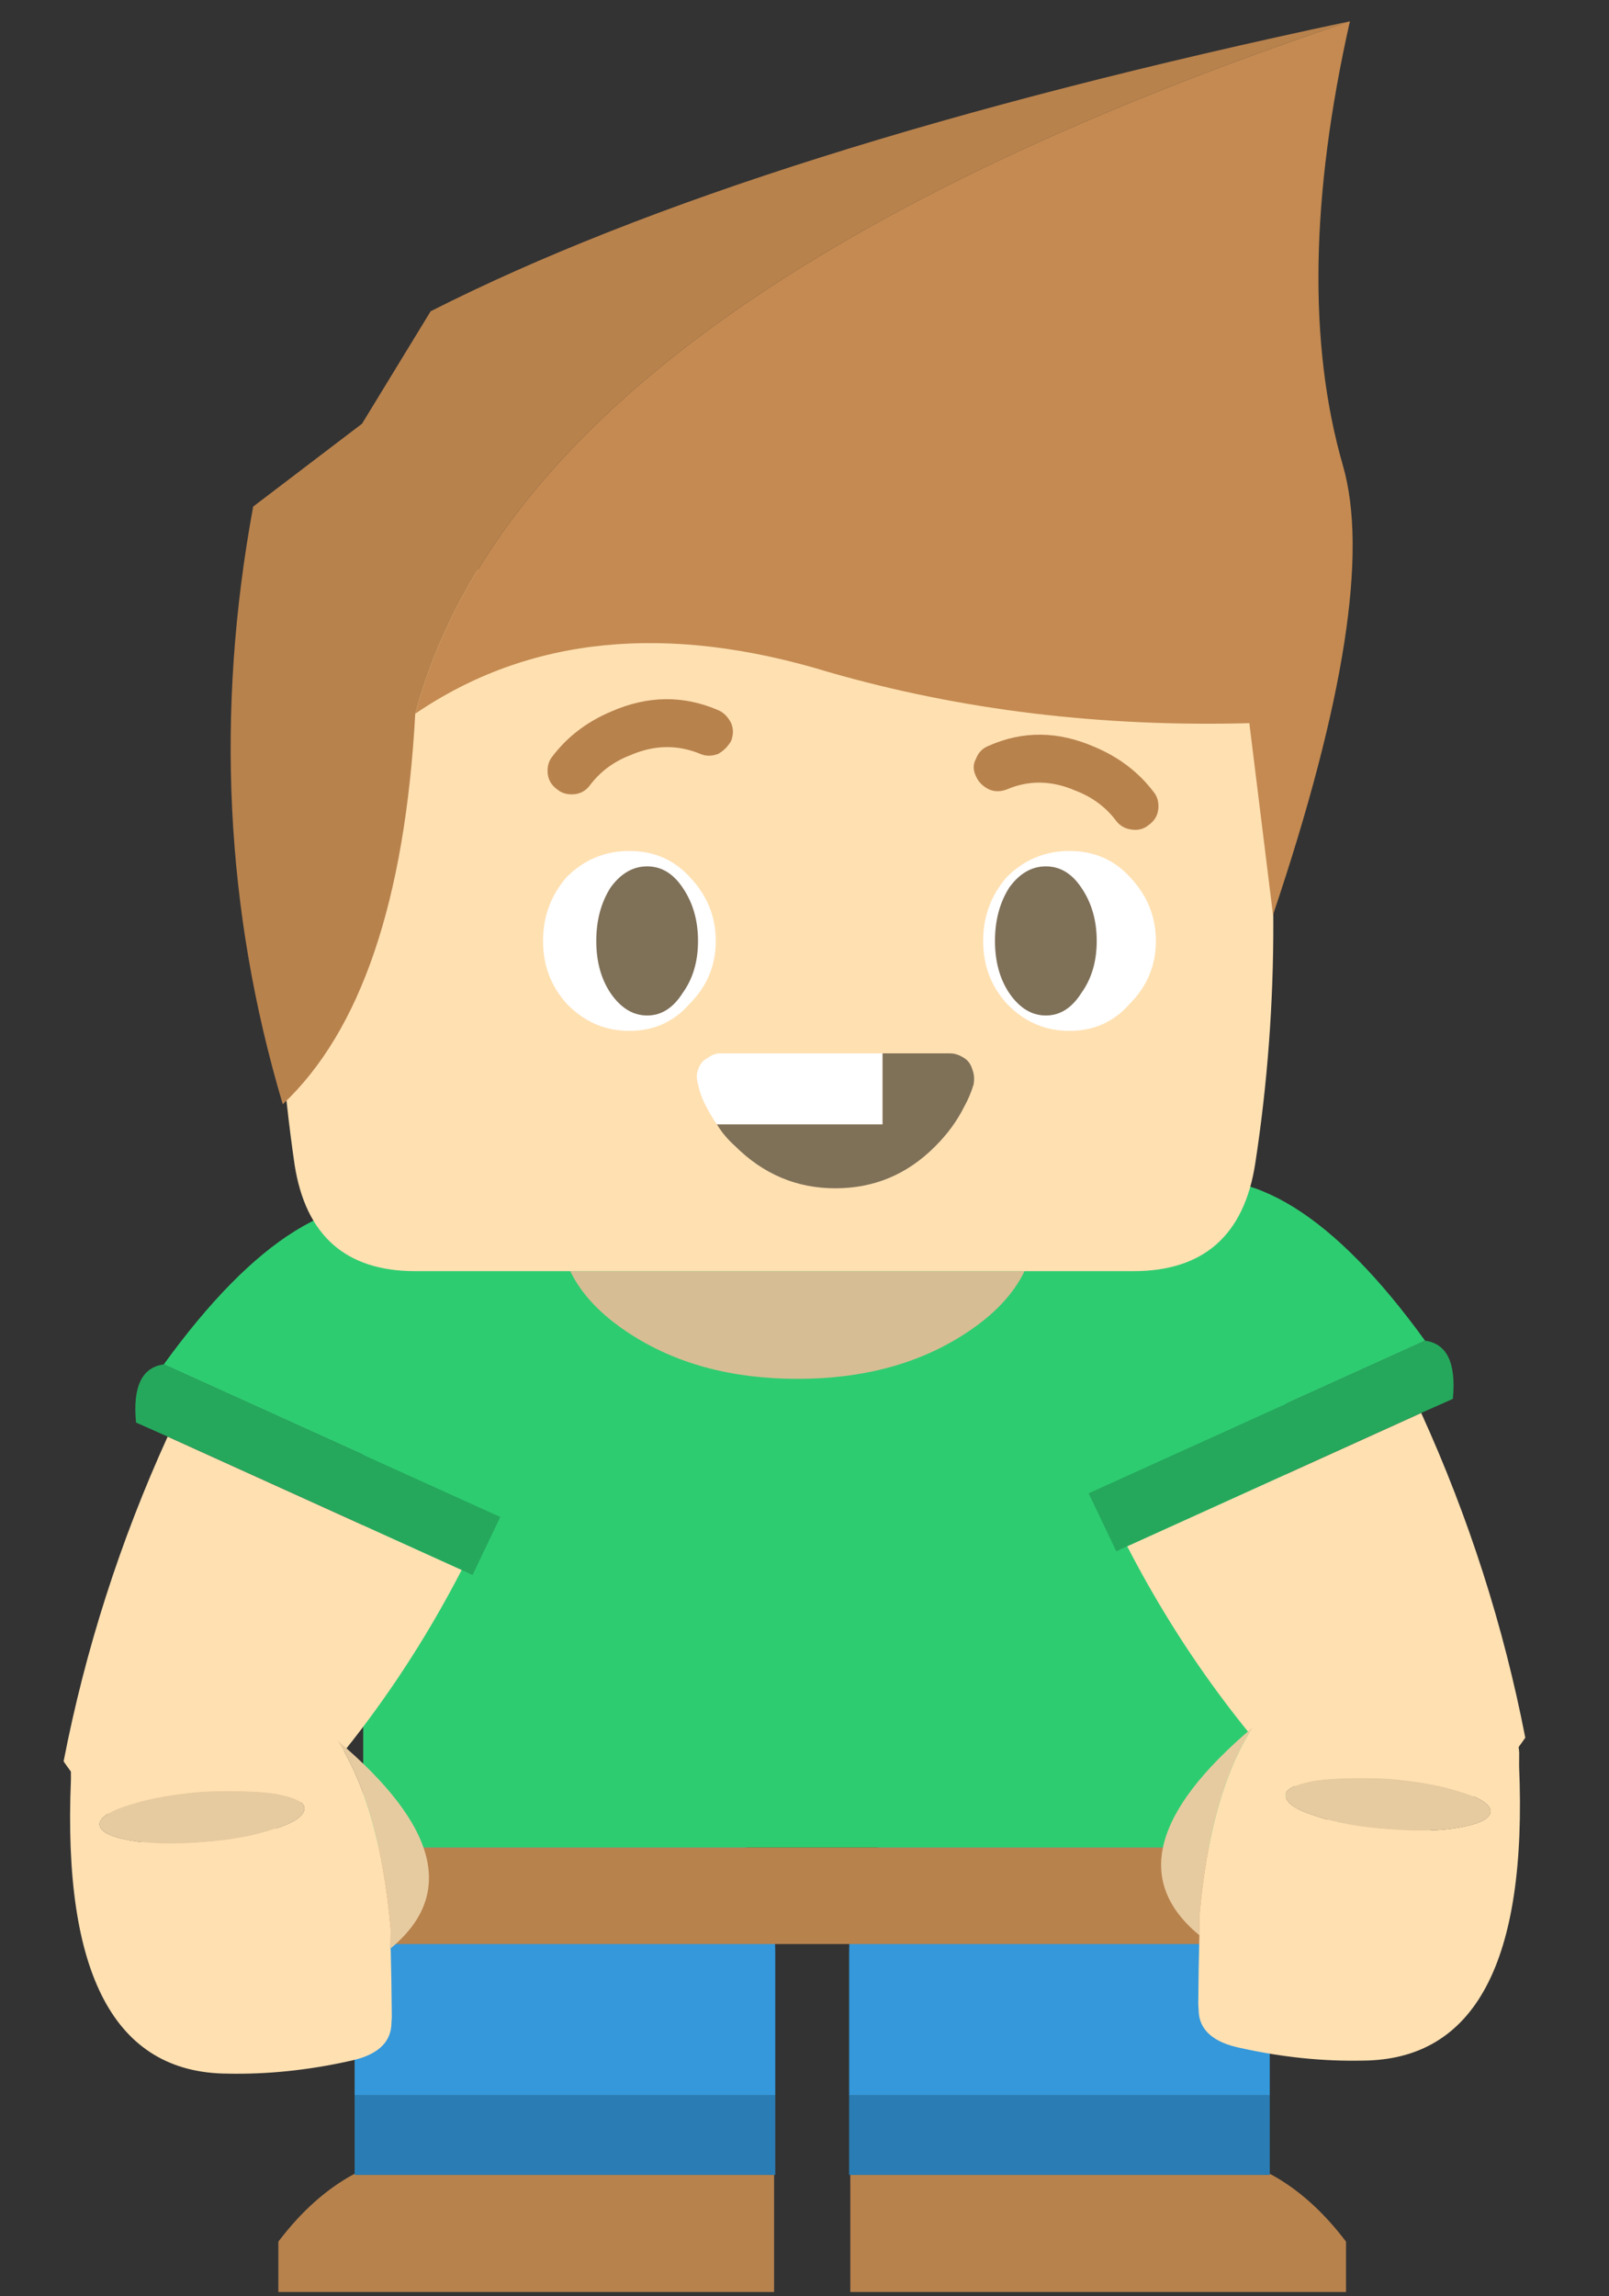 <svg width="68" height="97" viewBox="0 0 68 97" fill="none" xmlns="http://www.w3.org/2000/svg">
<rect x="0" y="0" width="68" height="97" fill="#333333" stroke="none"/>
<path d="M32.714 96.826V91.88H14.987V91.831C13.812 92.457 12.738 93.413 11.764 94.699V96.826H32.714Z" fill="#B8824D"/>
<path d="M32.714 91.88H32.764V88.517H14.987V91.831V91.88H32.714Z" fill="#2A7DB4"/>
<path d="M30.196 76.349C28.45 74.667 26.352 73.826 23.901 73.826H23.851C21.4 73.826 19.318 74.667 17.606 76.349C15.86 78.064 14.987 80.125 14.987 82.532V88.517H32.764V82.532C32.764 80.125 31.908 78.064 30.196 76.349Z" fill="#3498DB"/>
<path d="M35.936 96.826V91.88H53.663V91.831C54.838 92.457 55.912 93.413 56.886 94.699V96.826H35.936Z" fill="#B8824D"/>
<path d="M35.936 91.88H35.886V88.517H53.663V91.831V91.88H35.936Z" fill="#2A7DB4"/>
<path d="M38.454 76.349C40.2 74.667 42.298 73.826 44.749 73.826H44.799C47.25 73.826 49.332 74.667 51.044 76.349C52.79 78.064 53.663 80.125 53.663 82.532V88.517H35.886V82.532C35.886 80.125 36.742 78.064 38.454 76.349Z" fill="#3498DB"/>
<path d="M54.35 82.127V78.044H15.35V82.127H54.35Z" fill="#B8824D"/>
<path d="M54.35 51.127H15.35V78.044H54.35V51.127Z" fill="#2ECC71"/>
<path d="M2.688 74.41C4.225 76.642 6.371 78.392 9.126 79.659C13.42 75.864 16.882 71.418 19.512 66.322L7.086 60.69C5.072 65.116 3.606 69.689 2.688 74.41Z" fill="#FFE0B1"/>
<path d="M19.971 66.539L21.145 64.081L6.924 57.638C5.995 57.765 5.603 58.585 5.749 60.096L7.087 60.69L19.513 66.322L19.971 66.539Z" fill="#25A85C"/>
<path d="M18.688 51.484L18.64 51.472C18.283 51.308 17.926 51.165 17.568 51.043C14.324 50.12 10.776 52.318 6.923 57.638L21.145 64.081L22.606 61.135C23.492 59.367 23.557 57.52 22.8 55.594C22.027 53.727 20.657 52.357 18.688 51.484Z" fill="#2ECC71"/>
<path d="M14.257 73.525C15.455 75.365 16.207 78.033 16.512 81.531L16.498 82.356L16.511 82.308C19.258 80.041 18.506 77.114 14.257 73.525ZM5.466 77.744C6.288 77.895 7.298 77.924 8.496 77.831C9.727 77.746 10.761 77.558 11.599 77.264C12.428 77.004 12.849 76.719 12.862 76.412C12.899 76.146 12.49 75.933 11.636 75.773C10.837 75.663 9.827 75.634 8.605 75.686C7.407 75.779 6.393 75.956 5.564 76.217C4.703 76.469 4.25 76.745 4.204 77.043C4.191 77.35 4.611 77.584 5.466 77.744Z" fill="#E7CBA0"/>
<path d="M16.512 81.531C16.207 78.033 15.455 75.364 14.257 73.525L4.276 73.491C3.451 73.477 3.025 73.846 2.996 74.597L2.998 75.167C2.649 83.425 4.852 87.569 9.606 87.601C11.287 87.637 13.008 87.46 14.769 87.069C15.938 86.83 16.529 86.298 16.543 85.474L16.559 85.219C16.552 84.216 16.535 83.246 16.511 82.308L16.498 82.356L16.512 81.531ZM8.496 77.831C7.298 77.924 6.288 77.895 5.466 77.743C4.611 77.584 4.191 77.35 4.204 77.043C4.249 76.745 4.703 76.469 5.564 76.217C6.393 75.956 7.407 75.779 8.605 75.686C9.827 75.634 10.837 75.663 11.636 75.773C12.49 75.933 12.899 76.146 12.862 76.412C12.849 76.719 12.428 77.003 11.599 77.264C10.761 77.558 9.727 77.746 8.496 77.831Z" fill="#FFE0B1"/>
<path d="M64.462 73.41C62.925 75.642 60.779 77.392 58.024 78.659C53.73 74.864 50.268 70.418 47.637 65.322L60.063 59.69C62.078 64.116 63.544 68.689 64.462 73.41Z" fill="#FFE0B1"/>
<path d="M47.179 65.539L46.005 63.081L60.226 56.638C61.155 56.765 61.547 57.585 61.401 59.096L60.063 59.69L47.637 65.322L47.179 65.539Z" fill="#25A85C"/>
<path d="M48.462 50.484L48.51 50.472C48.867 50.308 49.224 50.165 49.582 50.043C52.826 49.12 56.374 51.318 60.226 56.638L46.005 63.081L44.544 60.135C43.658 58.367 43.593 56.52 44.35 54.594C45.123 52.727 46.493 51.357 48.462 50.484Z" fill="#2ECC71"/>
<path d="M52.943 72.975C51.745 74.814 50.993 77.483 50.688 80.981L50.702 81.806L50.689 81.757C47.942 79.491 48.694 76.564 52.943 72.975ZM61.734 77.194C60.912 77.345 59.902 77.374 58.703 77.281C57.473 77.196 56.439 77.008 55.601 76.714C54.772 76.454 54.351 76.169 54.338 75.862C54.301 75.596 54.71 75.383 55.564 75.223C56.363 75.113 57.373 75.084 58.595 75.136C59.793 75.229 60.807 75.406 61.636 75.667C62.497 75.919 62.95 76.195 62.996 76.493C63.009 76.8 62.589 77.034 61.734 77.194Z" fill="#E7CBA0"/>
<path d="M50.688 80.981C50.993 77.483 51.745 74.814 52.943 72.975L62.924 72.941C63.749 72.927 64.175 73.296 64.204 74.047L64.201 74.617C64.55 82.875 62.348 87.019 57.594 87.051C55.913 87.087 54.192 86.91 52.431 86.519C51.262 86.28 50.671 85.748 50.657 84.924L50.641 84.669C50.648 83.666 50.664 82.696 50.689 81.757L50.702 81.806L50.688 80.981ZM58.703 77.281C59.902 77.374 60.912 77.345 61.734 77.193C62.589 77.034 63.009 76.8 62.996 76.493C62.95 76.195 62.497 75.919 61.636 75.667C60.807 75.406 59.793 75.229 58.595 75.136C57.373 75.084 56.363 75.113 55.564 75.223C54.71 75.383 54.301 75.596 54.338 75.862C54.351 76.169 54.772 76.453 55.601 76.714C56.439 77.007 57.473 77.196 58.703 77.281Z" fill="#FFE0B1"/>
<path d="M26.55 56.3C28.517 57.6 30.9 58.25 33.7 58.25C36.5 58.25 38.883 57.6 40.85 56.3C42.017 55.533 42.833 54.666 43.3 53.7H24.1C24.567 54.666 25.383 55.533 26.55 56.3Z" fill="#D7BD93"/>
<path d="M53.05 49.15C54.084 42.416 54.067 35.533 53 28.5C52.567 25.533 50.867 24.05 47.9 24.05H17.55C14.617 24.05 12.917 25.567 12.45 28.6C11.45 35.467 11.45 42.333 12.45 49.2C12.917 52.2 14.617 53.7 17.55 53.7H24.1H43.3H47.9C50.867 53.7 52.584 52.183 53.05 49.15Z" fill="#FFE0B1"/>
<path d="M29.15 37.05C28.483 36.317 27.634 35.95 26.6 35.95C25.567 35.95 24.683 36.317 23.95 37.05C23.284 37.817 22.95 38.717 22.95 39.75C22.95 40.783 23.284 41.667 23.95 42.4C24.683 43.167 25.567 43.55 26.6 43.55C27.634 43.55 28.483 43.167 29.15 42.4C29.884 41.667 30.25 40.783 30.25 39.75C30.25 38.717 29.884 37.817 29.15 37.05ZM37.3 47.5V44.5H30.45C30.25 44.5 30.067 44.567 29.9 44.7C29.7 44.8 29.567 44.967 29.5 45.2C29.433 45.367 29.433 45.567 29.5 45.8C29.567 46.133 29.683 46.45 29.85 46.75C29.983 47.017 30.134 47.267 30.3 47.5H37.3ZM47.75 37.05C47.084 36.317 46.233 35.95 45.2 35.95C44.167 35.95 43.283 36.317 42.55 37.05C41.883 37.817 41.55 38.717 41.55 39.75C41.55 40.783 41.883 41.667 42.55 42.4C43.283 43.167 44.167 43.55 45.2 43.55C46.233 43.55 47.084 43.167 47.75 42.4C48.483 41.667 48.85 40.783 48.85 39.75C48.85 38.717 48.483 37.817 47.75 37.05Z" fill="white"/>
<path d="M29.6 31.85C29.834 31.95 30.084 31.95 30.35 31.85C30.584 31.717 30.767 31.533 30.9 31.3C31 31.033 31 30.783 30.9 30.55C30.767 30.283 30.584 30.1 30.35 30C28.884 29.367 27.384 29.383 25.85 30.05C24.817 30.483 23.983 31.117 23.35 31.95C23.183 32.15 23.117 32.4 23.15 32.7C23.183 32.967 23.317 33.183 23.55 33.35C23.75 33.517 24 33.583 24.3 33.55C24.567 33.517 24.784 33.383 24.95 33.15C25.384 32.583 25.95 32.167 26.65 31.9C27.65 31.467 28.634 31.45 29.6 31.85ZM45.45 33.4C46.15 33.667 46.717 34.083 47.15 34.65C47.317 34.883 47.55 35.017 47.85 35.05C48.117 35.083 48.35 35.017 48.55 34.85C48.783 34.683 48.917 34.467 48.95 34.2C48.983 33.9 48.917 33.65 48.75 33.45C48.117 32.617 47.283 31.983 46.25 31.55C44.717 30.883 43.233 30.867 41.8 31.5C41.533 31.6 41.35 31.783 41.25 32.05C41.117 32.283 41.117 32.533 41.25 32.8C41.35 33.033 41.533 33.217 41.8 33.35C42.033 33.45 42.283 33.45 42.55 33.35C43.483 32.95 44.45 32.967 45.45 33.4Z" fill="#B8824D"/>
<path d="M40.75 46.75C40.917 46.45 41.05 46.133 41.15 45.8C41.184 45.567 41.167 45.367 41.1 45.2C41.034 44.967 40.917 44.8 40.75 44.7C40.55 44.567 40.35 44.5 40.15 44.5H37.3V47.5H30.3C30.5 47.833 30.75 48.133 31.05 48.4C32.25 49.6 33.667 50.2 35.3 50.2C36.934 50.2 38.334 49.617 39.5 48.45L39.55 48.4C40.05 47.9 40.45 47.35 40.75 46.75Z" fill="#7F7058"/>
<path d="M45.7 41.95C46.133 41.35 46.35 40.617 46.35 39.75C46.35 38.883 46.133 38.133 45.7 37.5C45.3 36.9 44.8 36.6 44.2 36.6C43.6 36.6 43.083 36.9 42.65 37.5C42.25 38.133 42.05 38.883 42.05 39.75C42.05 40.617 42.25 41.35 42.65 41.95C43.083 42.583 43.6 42.9 44.2 42.9C44.8 42.9 45.3 42.583 45.7 41.95Z" fill="#7F7058"/>
<path d="M28.85 41.95C29.284 41.35 29.5 40.617 29.5 39.75C29.5 38.883 29.284 38.133 28.85 37.5C28.45 36.9 27.95 36.6 27.35 36.6C26.75 36.6 26.233 36.9 25.8 37.5C25.4 38.133 25.2 38.883 25.2 39.75C25.2 40.617 25.4 41.35 25.8 41.95C26.233 42.583 26.75 42.9 27.35 42.9C27.95 42.9 28.45 42.583 28.85 41.95Z" fill="#7F7058"/>
<path d="M10.7 21.4C9.1 30.067 9.517 38.483 11.95 46.65C15.25 43.55 17.117 38.05 17.55 30.15C20.717 18.417 33.883 8.667 57.05 0.9C40.217 4.467 27.267 8.55 18.2 13.15L15.3 17.9L10.7 21.4Z" fill="#B8824D"/>
<path d="M35.05 28.4C40.617 30 46.533 30.717 52.8 30.55L53.8 38.65C56.833 29.65 57.817 23.317 56.75 19.65C55.283 14.55 55.383 8.3 57.05 0.9C33.883 8.667 20.717 18.417 17.55 30.15C22.35 26.883 28.183 26.3 35.05 28.4Z" fill="#C48A51"/>
</svg>
